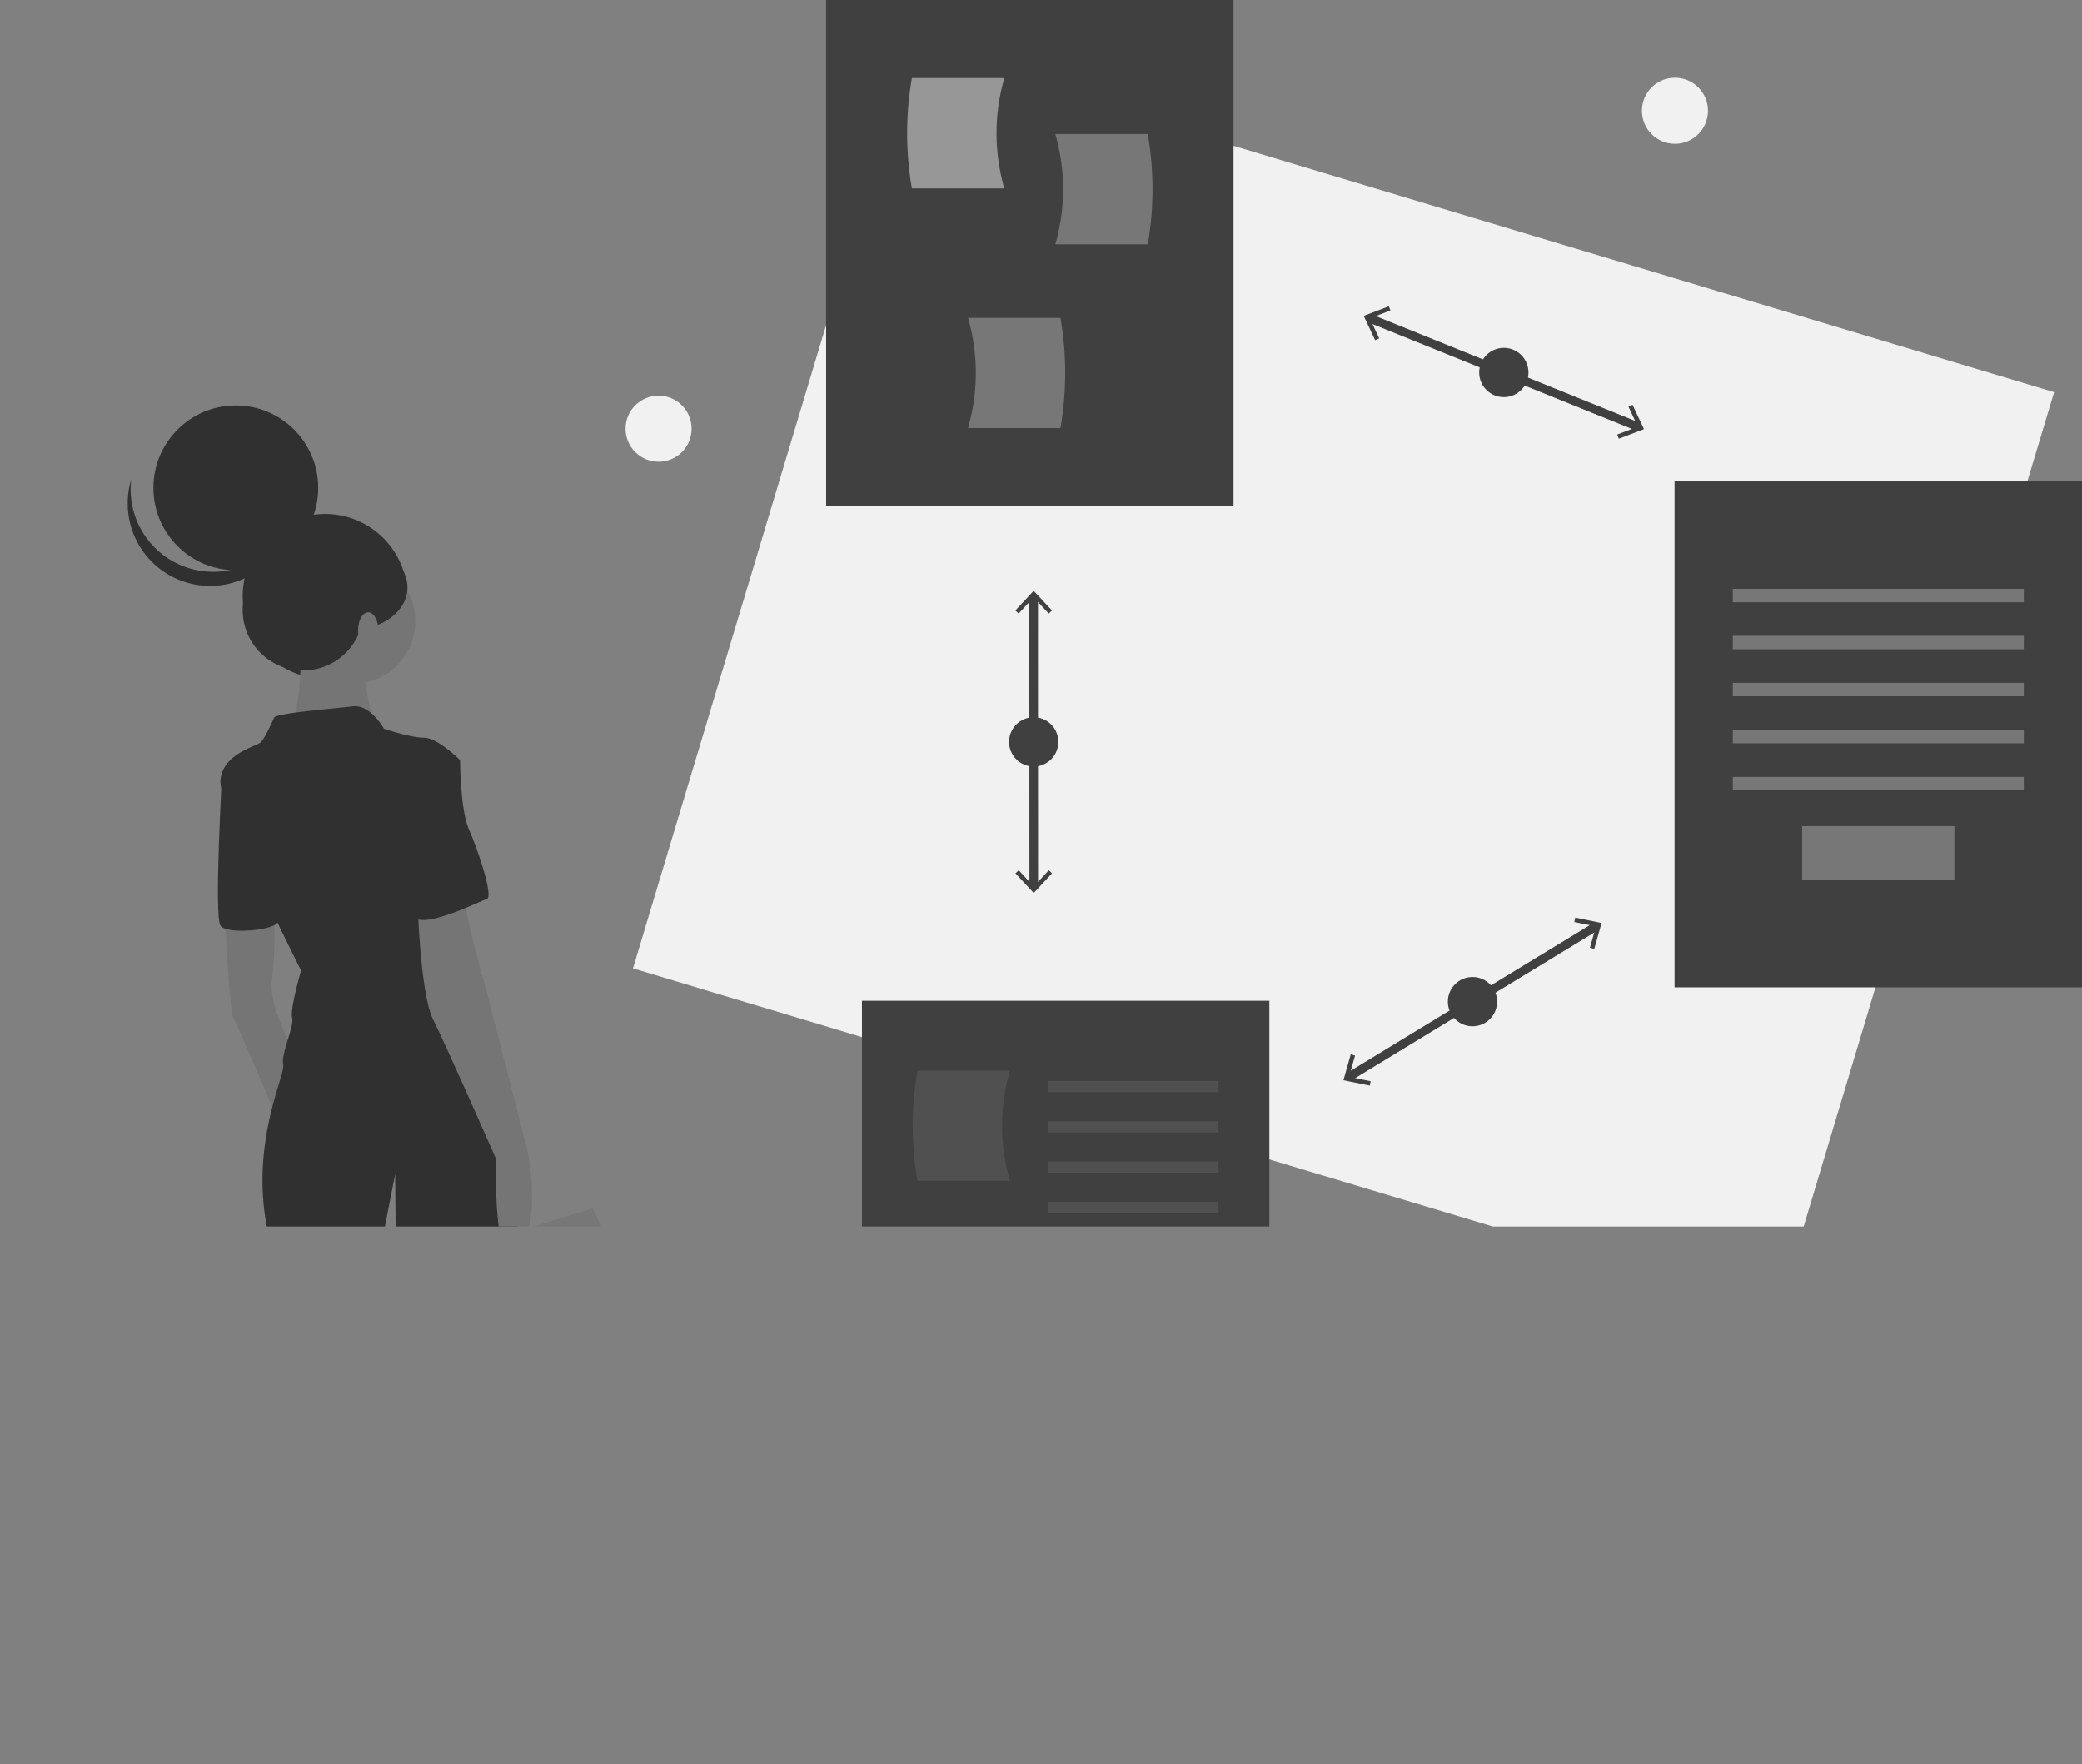 <svg xmlns="http://www.w3.org/2000/svg" xmlns:xlink="http://www.w3.org/1999/xlink" width="482.33" height="408.69" viewBox="0 0 482.33 408.69"><rect x="0" y="0" width="482.33" height="408.69" fill="#808080" stroke="none"/><defs><clipPath id="clip-path" transform="translate(-244.53 -24.83)"><rect width="741.47" height="308.96" style="fill:none"/></clipPath></defs><g id="Layer_2" data-name="Layer 2"><g id="Create_Button" data-name="Create Button"><g style="clip-path:url(#clip-path)"><circle cx="388.03" cy="25.66" r="7.65" style="fill:#f1f1f1"/><circle cx="342.91" cy="321.8" r="7.65" style="fill:#f1f1f1"/><circle cx="152.57" cy="99.31" r="7.65" style="fill:#f1f1f1"/><ellipse cx="81.43" cy="396.76" rx="81.43" ry="11.93" style="fill:#f1f1f1"/><path d="M369,335.48l20.44-6.4a74.85,74.85,0,0,0-7.63-24.37l-20.45,6.4A45.92,45.92,0,0,1,369,335.48Z" transform="translate(-244.53 -24.83)" style="fill:#777"/><circle cx="75.31" cy="138.14" r="19.09" style="fill:#303030"/><polygon points="54.72 377.31 51.09 392.87 59.9 392.87 63.53 375.24 54.72 377.31" style="fill:#757575"/><polygon points="97.25 377.31 97.25 391.83 106.06 392.87 106.06 377.31 97.25 377.31" style="fill:#757575"/><path d="M296.65,237.21s1,22.3,2.08,23.86,10.37,23.86,10.37,23.86l4.67-14.52s-7.26-11.93-6.23-18.68a77.41,77.41,0,0,0,.39-15Z" transform="translate(-244.53 -24.83)" style="fill:#757575"/><circle cx="81.69" cy="143.92" r="14.52" style="fill:#757575"/><path d="M314.29,170.31s.51,20.74-3.12,23.86,20.75.51,20.75.51-5.19-14.52-1-17.63S314.29,170.31,314.29,170.31Z" transform="translate(-244.53 -24.83)" style="fill:#757575"/><path d="M333.48,193.65s-3.12-5.71-7.27-5.19-17.63,1.56-18.15,2.59-2.07,4.67-3.11,5.71-8.82,2.59-9.34,8.82,18.68,44.08,18.68,44.08-2.6,8.82-2.08,10.89-2.59,8.3-2.07,10.89-7.78,18.16-3.63,38.38V342.5s-14,56.53-9.86,60.68,18.15,1.55,20.75,0,13.48-79.87,13.48-79.87l5.19-26.45.52,58.08s-1,48.76,2.59,50.31,17.63,2.08,18.67-1c.81-2.42,4.77-67,6.48-95.3a106.05,106.05,0,0,0-2.28-29.14c-2.16-9.79-5.3-21.29-8.87-26C346.44,245,342.29,217,342.29,217l8.82-16.08s-5.19-5.19-8.3-5.19S333.48,193.65,333.48,193.65Z" transform="translate(-244.53 -24.83)" style="fill:#303030"/><path d="M298.73,202,296,203.81s-1.93,33.4-.38,35.48,12.38,1.06,13.19-.77S298.73,202,298.73,202Z" transform="translate(-244.53 -24.83)" style="fill:#303030"/><path d="M341.25,233.06s.52,21.79,3.64,28,14.52,32.16,14.52,32.16-.67,28.54,5.11,21.53,2.15-23.61,2.15-23.61l-9.86-38.38s-5.18-17.11-4.66-22.3S341.25,233.06,341.25,233.06Z" transform="translate(-244.53 -24.83)" style="fill:#757575"/><path d="M350.59,408.26s.52-.41,2.07,1.14,5.71,3.63,5.19,9.34-3.63,6.74-3.63,6.74v-1.56h-1.56v2.6s-2.59,8.29-14.52,3.11a26.82,26.82,0,0,1,0-6.74c.52-2.6.52-15,2.08-14.53s5.7,1,6.74,3.12S351.11,412.82,350.59,408.26Z" transform="translate(-244.53 -24.83)" style="fill:#303030"/><path d="M297.17,408.78s-.52-.42-2.07,1.14-5.71,3.63-5.19,9.34,3.63,6.74,3.63,6.74v-1.56h1.56V427s2.59,8.3,14.52,3.12a26.88,26.88,0,0,0,0-6.75c-.52-2.59-.52-15-2.08-14.52s-5.7,1-6.74,3.11S296.65,413.34,297.17,408.78Z" transform="translate(-244.53 -24.83)" style="fill:#303030"/><path d="M343.85,199.35l7.26,1.56s0,11.41,2.07,16.08,5.71,15.56,4.15,16.07-16.08,7.78-17.11,3.63S336.59,199.35,343.85,199.35Z" transform="translate(-244.53 -24.83)" style="fill:#303030"/><circle cx="54.63" cy="113.01" r="19.09" style="fill:#303030"/><path d="M282.7,153.65a19.07,19.07,0,0,0,29.47-10,19.09,19.09,0,1,1-37.88-4.76,18.72,18.72,0,0,1,.65-3.06A19.08,19.08,0,0,0,282.7,153.65Z" transform="translate(-244.53 -24.83)" style="fill:#303030"/><circle cx="70.22" cy="141.32" r="14" style="fill:#303030"/><ellipse cx="81.99" cy="136.07" rx="12.41" ry="9.7" style="fill:#303030"/><ellipse cx="85.3" cy="146.01" rx="2.35" ry="4.17" style="fill:#757575"/><rect x="444.58" y="43.96" width="222.5" height="276.95" transform="translate(-23.29 637.49) rotate(-73.29)" style="fill:#f1f1f1"/><line x1="316.97" y1="73.59" x2="379.8" y2="98.99" style="fill:none;stroke:#404040;stroke-miterlimit:10;stroke-width:2px"/><polygon points="318.57 78.81 319.51 78.37 317.34 73.74 322.12 71.92 321.75 70.95 315.93 73.17 318.57 78.81" style="fill:#404040"/><polygon points="375.02 101.63 374.65 100.66 379.43 98.84 377.26 94.2 378.2 93.77 380.85 99.41 375.02 101.63" style="fill:#404040"/><circle cx="348.39" cy="86.29" r="5.71" style="fill:#404040"/><line x1="312.19" y1="249.65" x2="370.07" y2="214.41" style="fill:none;stroke:#404040;stroke-miterlimit:10;stroke-width:2px"/><polygon points="317.33 251.48 317.54 250.47 312.53 249.44 313.92 244.52 312.92 244.24 311.23 250.23 317.33 251.48" style="fill:#404040"/><polygon points="369.34 219.82 368.34 219.53 369.73 214.61 364.72 213.59 364.93 212.57 371.03 213.82 369.34 219.82" style="fill:#404040"/><circle cx="341.13" cy="232.03" r="5.71" style="fill:#404040"/><line x1="239.46" y1="137.98" x2="239.48" y2="205.75" style="fill:none;stroke:#404040;stroke-miterlimit:10;stroke-width:2px"/><polygon points="235.22 141.42 235.98 142.13 239.46 138.38 242.95 142.13 243.71 141.42 239.46 136.86 235.22 141.42" style="fill:#404040"/><polygon points="235.24 202.31 236 201.6 239.48 205.35 242.97 201.6 243.72 202.31 239.48 206.87 235.24 202.31" style="fill:#404040"/><circle cx="239.47" cy="171.86" r="5.71" style="fill:#404040"/><rect x="191.38" width="94.39" height="117.21" style="fill:#404040"/><path d="M477.2,68.47H455.78a75.07,75.07,0,0,1,0-25.55H477.2A46,46,0,0,0,477.2,68.47Z" transform="translate(-244.53 -24.83)" style="fill:#979797"/><path d="M489,81.42h21.43a75,75,0,0,0,0-25.54H489A45.83,45.83,0,0,1,489,81.42Z" transform="translate(-244.53 -24.83)" style="fill:#777"/><path d="M468.78,124H490.2a75,75,0,0,0,0-25.54H468.78A46,46,0,0,1,468.78,124Z" transform="translate(-244.53 -24.83)" style="fill:#777"/><rect x="387.94" y="111.51" width="94.39" height="117.21" style="fill:#404040"/><rect x="401.43" y="136.4" width="67.42" height="3.11" style="fill:#777"/><rect x="401.43" y="147.29" width="67.42" height="3.11" style="fill:#777"/><rect x="401.43" y="158.18" width="67.42" height="3.11" style="fill:#777"/><rect x="401.43" y="169.08" width="67.42" height="3.11" style="fill:#777"/><rect x="401.43" y="179.97" width="67.42" height="3.11" style="fill:#777"/><rect x="417.5" y="191.38" width="35.27" height="12.45" style="fill:#777"/><rect x="199.68" y="231.83" width="94.39" height="117.21" style="fill:#404040"/><rect x="213.31" y="297.08" width="67.42" height="3.11" style="fill:#777"/><rect x="213.31" y="307.97" width="67.42" height="3.11" style="fill:#777"/><rect x="213.31" y="318.86" width="67.42" height="3.11" style="fill:#777"/><rect x="213.31" y="329.75" width="67.42" height="3.11" style="fill:#777"/><path d="M478.5,298.38H457.08a74.51,74.51,0,0,1,0-25.54H478.5A45.83,45.83,0,0,0,478.5,298.38Z" transform="translate(-244.53 -24.83)" style="fill:#777;opacity:0.3;isolation:isolate"/><rect x="242.88" y="250.4" width="39.42" height="2.59" style="fill:#777;opacity:0.3;isolation:isolate"/><rect x="242.88" y="259.74" width="39.42" height="2.59" style="fill:#777;opacity:0.3;isolation:isolate"/><rect x="242.88" y="269.07" width="39.42" height="2.59" style="fill:#777;opacity:0.3;isolation:isolate"/><rect x="242.88" y="278.41" width="39.42" height="2.59" style="fill:#777;opacity:0.3;isolation:isolate"/></g></g></g></svg>